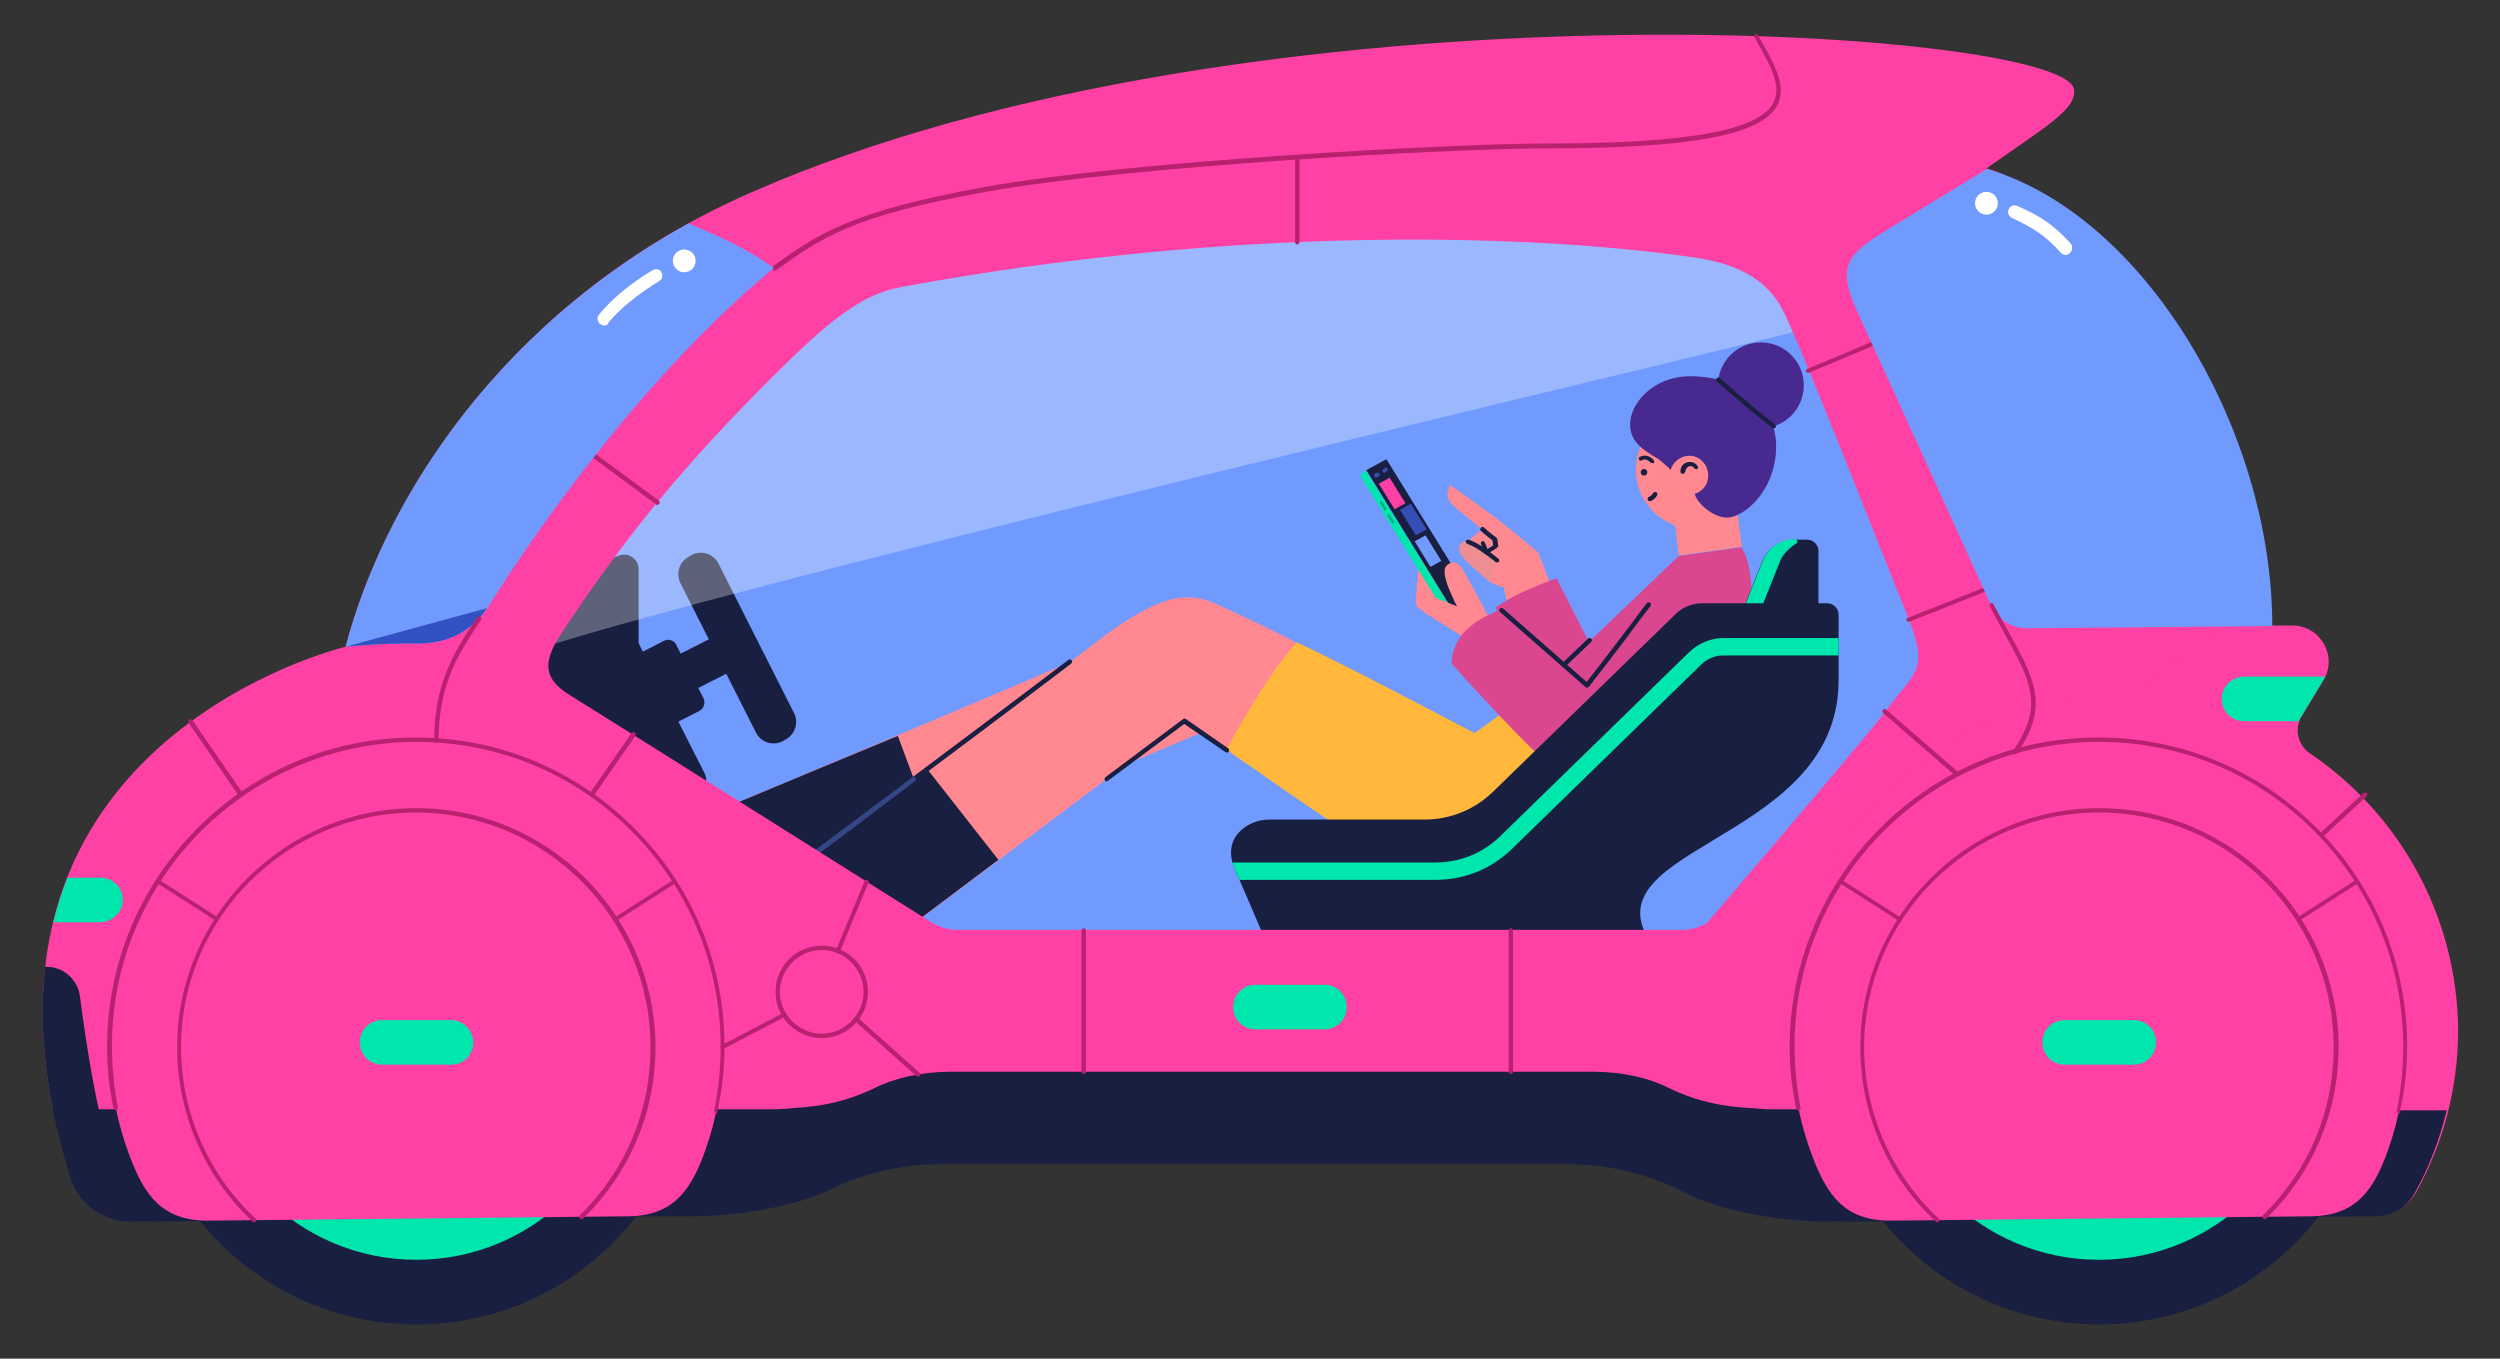 <?xml version="1.0" encoding="utf-8"?>
<!-- Generator: Adobe Illustrator 25.0.0, SVG Export Plug-In . SVG Version: 6.00 Build 0)  -->
<svg version="1.1" id="레이어_1" xmlns="http://www.w3.org/2000/svg" xmlns:xlink="http://www.w3.org/1999/xlink" x="0px"
	 y="0px" viewBox="0 0 460 250" style="enable-background:new 0 0 460 250;" xml:space="preserve">
<rect x="0" y="0" width="460" height="250" fill="#333333" stroke="none"/>
<g>
	<path style="fill:#719AFF;" d="M366.6,147.6l-48.4,25.3c-1.4,0.9-3,1.3-4.7,1.3H173.4c-1.7,0-3.4-0.5-4.8-1.4
		c0,0-64.8-40.7-71.3-44.6c-5-3.1-5.8-6-1.8-12c10.7-16.1,21-29.6,38.7-47.4c12-12.1,19-15.4,27.3-16.9
		c64.7-11.9,122.6-12,154.4-7.4c7,1,13.6,3.6,17,10.3C336.9,63,369,139,369,139C370.6,142.1,369.5,145.8,366.6,147.6z"/>
	<g>
		<g>
			<g>
				
					<rect x="123.7" y="118.3" transform="matrix(0.892 -0.453 0.453 0.892 -41.065 71.984)" style="fill:#181F41;" width="12.4" height="7.1"/>
				<path style="fill:#181F41;" d="M144.5,136.1l-0.5,0.3c-1.8,0.9-4,0.2-4.9-1.6l-13.9-27.5c-0.9-1.8-0.2-4,1.6-4.9l0.5-0.3
					c1.8-0.9,4-0.2,4.9,1.6l13.9,27.5C147,132.9,146.3,135.2,144.5,136.1z"/>
				<path style="fill:#181F41;" d="M128.7,130.8l-15.7,8l-6.5-12.9l15.7-8c0.8-0.4,1.8-0.1,2.2,0.7l5.1,10
					C129.8,129.4,129.5,130.4,128.7,130.8z"/>
			</g>
			<path style="fill:#181F41;" d="M128.3,146.5l-48.7,27.7L63.6,119l44.3-12c1.6-0.9,3.7-0.3,4.5,1.3l17.2,33.9
				C130.4,143.8,129.8,145.6,128.3,146.5z"/>
			<path style="fill:#181F41;" d="M74.4,116.1l39.6-13.9c1.7-0.6,3.5,0.7,3.5,2.5V119"/>
		</g>
		<g>
			<g>
				<path style="fill:#FF8891;" d="M247.9,147.3l-7.5-17.7c0,0-6-6.9-17.4-11.2c-5.6-2.1-13.9-1.9-27,3.8
					c-16.1,7-73.3,30.9-73.3,30.9l9.2,19.3l90.8-38.3l5.7,2.2L247.9,147.3z"/>
				<g>
					<path style="fill:#181F41;" d="M122.8,153.1l9.2,19.3l40.6-17.1l-7.4-19.9C144.6,143.9,122.8,153.1,122.8,153.1z"/>
				</g>
				<path style="fill:#FF8891;" d="M256.8,135.1l-18.2-16.8c0,0-5.2-2.8-14.9-7.2c-5.5-2.5-10.9-1.5-22.2,7.2
					c-14,10.7-63.6,47.7-63.6,47.7l13.6,16.5l66.4-49.9l11.7,8.1l23.6,8.7L256.8,135.1z"/>
				<g>
					<path style="fill:#181F41;" d="M137.8,166l13.6,16.5l32.3-24.3l-13.1-16.7C154.1,153.9,137.8,166,137.8,166z"/>
				</g>
				<g>
					<path style="fill:#181F41;" d="M137.8,166.4c-0.1,0-0.2-0.1-0.3-0.2c-0.1-0.2-0.1-0.4,0.1-0.6c0.4-0.3,41.3-30.7,59-44.2
						c0.2-0.1,0.4-0.1,0.6,0.1c0.1,0.2,0.1,0.4-0.1,0.6c-17.7,13.5-58.6,43.9-59,44.2C138,166.4,137.9,166.4,137.8,166.4z"/>
				</g>
				<g>
					<path style="fill:#354686;" d="M137.8,166.4c-0.1,0-0.2-0.1-0.3-0.2c-0.1-0.2-0.1-0.4,0.1-0.6c0.1-0.1,12.5-9.2,30.3-22.6
						c0.2-0.1,0.4-0.1,0.6,0.1c0.1,0.2,0.1,0.4-0.1,0.6c-17.7,13.5-30.1,22.6-30.3,22.6C138,166.4,137.9,166.4,137.8,166.4z"/>
				</g>
				<path style="fill:#FFB83B;" d="M300,128l1.5,15.7c0,0-13.1,15.7-15.8,18.4c-2.7,2.8-13.1,7.3-27.8-2.3
					c-17.5-11.3-32.2-21.9-32.2-21.9s7-13.3,12.9-19.7c6.8,3,32.7,16.7,32.7,16.7l13.3-9.6L300,128z"/>
				<g>
					<path style="fill:#181F41;" d="M203.6,143.8c-0.1,0-0.2-0.1-0.3-0.2c-0.1-0.2-0.1-0.4,0.1-0.6l14.3-10.7c0.1-0.1,0.3-0.1,0.5,0
						l7.8,5.4c0.2,0.1,0.2,0.4,0.1,0.6c-0.1,0.2-0.4,0.2-0.6,0.1l-7.6-5.2l-14.1,10.5C203.7,143.7,203.7,143.8,203.6,143.8z"/>
				</g>
			</g>
			<g>
				<g>
					<path style="fill:#FF8891;" d="M285.7,108.6l-2.5-6.5c-0.1-0.4-0.4-0.7-0.7-0.9c-1.3-1.1-5.2-4.3-7-5.7
						c-2.2-1.7-8.6-6.2-8.6-6.2s-1.5,1.8,0.3,3.5s5.5,4.6,5.5,4.6l-2.7,2.2c-0.2,0.2-0.3,0.5-0.2,0.8l1.9,4.3c0,0,1,1.4,2.5,2.4
						c0.5,0.3,1.5,0.7,2.5,1l0.7,3.3L285.7,108.6z"/>
					<g>
						<path style="fill:#191F3F;" d="M274.8,100.7l-0.2-1.3c-1-0.7-2.1-1.7-2.1-1.7c-0.2-0.1-0.2-0.4,0-0.6c0.1-0.2,0.4-0.2,0.6,0
							c0,0,1.2,1.1,2.2,1.8c0.1,0.1,0.2,0.2,0.2,0.3l0.2,1.4L274.8,100.7z"/>
					</g>
					<path style="fill:#EE8D92;" d="M275.4,103.1c-1.8-1.5-5.6-4.3-6.5-3.2c-1.2,1.4-0.2,2.8,5.4,7.2"/>
					<g>
						<path style="fill:#191F3F;" d="M275.4,103.5c-0.1,0-0.2,0-0.2-0.1c-2.3-1.8-4.1-3-5.2-3.3c-0.2-0.1-0.3-0.3-0.3-0.5
							s0.3-0.3,0.5-0.3c1.5,0.4,3.8,2.1,5.5,3.5c0.2,0.1,0.2,0.4,0.1,0.6C275.6,103.4,275.5,103.5,275.4,103.5z"/>
					</g>
					<g>
						<path style="fill:#191F3F;" d="M273.6,102c-0.1,0-0.2,0-0.3-0.1c-0.1-0.2-0.1-0.4,0-0.6c0.5-0.4,1.6-1,1.7-1.1
							c0.2-0.1,0.4,0,0.5,0.2c0.1,0.2,0,0.4-0.2,0.5c-0.3,0.2-1.2,0.7-1.5,1C273.8,102,273.7,102,273.6,102z"/>
					</g>
					<g>
						<path style="fill:#191F3F;" d="M273.6,102c-0.2,0-0.3-0.1-0.4-0.2l-0.7-1.7c-0.1-0.2,0-0.4,0.2-0.5c0.2-0.1,0.4,0,0.5,0.2
							l0.7,1.7c0.1,0.2,0,0.4-0.2,0.5C273.7,102,273.6,102,273.6,102z"/>
					</g>
				</g>
				<path style="fill:#DA478F;" d="M286,137.3c4.6-0.9,12.3-7.5,12.3-7.5l-11.9-23.4c0,0-2.1,0.7-5.5,2.2c-3.4,1.5-5.7,3.2-5.7,3.2
					S282.1,131.1,286,137.3z"/>
			</g>
			<g>
				<path style="fill:#DA478F;" d="M313.6,131.5c4.1-5.2,7.1-11.2,8.4-18.9c0.6-3.8,0.2-9.3-1.6-11.9l-11.5,1.6l-24.3,23.2
					l16.9,18.4C301.5,143.8,308.5,138,313.6,131.5z"/>
			</g>
			<g>
				<path style="fill:#181F41;" d="M284.6,125.7c-0.1,0-0.2,0-0.3-0.1c-0.2-0.2-0.1-0.4,0-0.6l7.9-7.5c0.2-0.2,0.4-0.1,0.6,0
					c0.2,0.2,0.1,0.4,0,0.6l-7.9,7.5C284.8,125.7,284.7,125.7,284.6,125.7z"/>
			</g>
			<g>
				<polygon style="fill:#FF8891;" points="320.5,100.6 308.9,102.2 307.7,92 319.3,91.5 				"/>
				<g>
					<circle style="fill:#FF8891;" cx="311.9" cy="86.4" r="10.9"/>
					<g>
						<circle style="fill:#181F41;" cx="302.5" cy="86.9" r="0.6"/>
						<g>
							<path style="fill:#181F41;" d="M303.5,92.2c-0.1,0-0.3-0.1-0.3-0.2c-0.1-0.2,0-0.4,0.1-0.5l0,0c0.3-0.2,0.6-0.3,0.9-0.8
								c0.1-0.2,0.4-0.2,0.6-0.1c0.2,0.1,0.2,0.4,0.1,0.6c-0.4,0.6-0.8,0.8-1.1,1C303.6,92.2,303.5,92.2,303.5,92.2z"/>
						</g>
						<g>
							<path style="fill:#181F41;" d="M304,85.2c-0.1,0-0.2,0-0.3-0.1c-0.4-0.4-1-0.8-1.6-0.4c-0.2,0.1-0.4,0.1-0.5-0.1
								c-0.1-0.2-0.1-0.4,0.1-0.5c0.8-0.5,1.9-0.3,2.6,0.6c0.1,0.2,0.1,0.4,0,0.6C304.2,85.1,304.1,85.2,304,85.2z"/>
						</g>
					</g>
				</g>
				<g>
					<g>
						<path style="fill:#48298F;" d="M318.3,95.2c2.5-0.4,6.4-3.5,7.9-8.7c2.2-7.8-1.4-16.1-13.4-17.2c-8.2-0.8-12.4,4.6-12.8,8
							c-0.5,3.8,2.3,5.5,5.2,7.2c1.7,1.3,5,4.7,6.6,6.1C311.8,92.2,315.3,95.6,318.3,95.2z"/>
					</g>
				</g>
				<g>
					<circle style="fill:#48298F;" cx="324" cy="70.9" r="7.9"/>
				</g>
				<g>
					<path style="fill:#181F41;" d="M326.3,78.8c-0.1,0-0.2,0-0.2-0.1c-5.4-4.1-10.1-8.5-10.2-8.5c-0.2-0.1-0.2-0.4,0-0.6
						c0.1-0.2,0.4-0.2,0.6,0c0,0,4.7,4.3,10.1,8.5c0.2,0.1,0.2,0.4,0.1,0.6C326.5,78.8,326.4,78.8,326.3,78.8z"/>
				</g>
				<path style="fill:#FF8891;" d="M307.3,87.6c0.2,1.5,1.4,2.9,3,3.3c1.9,0.4,3.5-0.9,3.9-2.5c0.6-2.4-1.3-4.9-3.9-4.5
					C308.5,84.2,307.1,85.9,307.3,87.6z"/>
				<g>
					<path style="fill:#181F41;" d="M309.6,87.2c-0.2,0-0.4-0.2-0.4-0.4c0-0.7,0.3-1.3,0.9-1.6c0.8-0.4,1.8-0.2,2.3,0.6
						c0.1,0.2,0,0.4-0.1,0.5c-0.2,0.1-0.4,0-0.5-0.1c-0.3-0.4-0.8-0.6-1.2-0.3c-0.3,0.2-0.5,0.5-0.5,0.9
						C310,87,309.8,87.2,309.6,87.2C309.6,87.2,309.6,87.2,309.6,87.2z"/>
				</g>
			</g>
			<g>
				<path style="fill:#DA478F;" d="M314.7,122.2c-2.7,4-10.5,13.6-15.4,19.5c-0.3,0.4-5.7,5.5-11.2,1.6c-1.7-5.8-4.2-4.5-2.2-8
					c1.3-2.4,3.7-5.5,6-9.1c4.4-5.5,7.6-10,11.4-14.9c1.9-2.5,5.8-4.1,10.1-1.9C318.1,111.7,318.3,116.9,314.7,122.2z"/>
			</g>
			<path style="fill:#FF8891;" d="M266.5,113.1l-3.7,0.1l-1.6-1.2c-0.5-0.3-0.7-0.9-0.7-1.5l0.6-7.6l7.2,3.8L266.5,113.1z"/>
			<g>
				<path style="fill:#00E7AE;" d="M268.9,114.9l-1.2,0.8l-17.2-27.8c-0.2-0.3-0.1-0.7,0.2-0.9l0.6-0.4L268.9,114.9z"/>
				<g>
					<path style="fill:#00AF81;" d="M254.9,93.9c-0.1,0-0.1,0-0.2-0.1l-0.8-1.3c-0.1-0.1,0-0.2,0.1-0.3c0.1-0.1,0.2,0,0.3,0.1
						l0.8,1.3c0.1,0.1,0,0.2-0.1,0.3C255,93.9,255,93.9,254.9,93.9z"/>
				</g>
				<g>
					<path style="fill:#00AF81;" d="M256.3,96.3c-0.1,0-0.1,0-0.2-0.1l-0.8-1.3c-0.1-0.1,0-0.2,0.1-0.3c0.1-0.1,0.2,0,0.3,0.1
						l0.8,1.3c0.1,0.1,0,0.2-0.1,0.3C256.4,96.2,256.4,96.3,256.3,96.3z"/>
				</g>
				<polygon style="fill:#181F41;" points="272.6,112.8 268.9,114.9 251.4,86.5 255.1,84.5 				"/>
				<polygon style="fill:#FF40A4;" points="258.6,92.6 256.6,93.7 253.7,89 255.7,87.9 				"/>
				<polygon style="fill:#719AFF;" points="265.2,103.2 263.2,104.3 260.3,99.6 262.3,98.5 				"/>
				<polygon style="fill:#334FB5;" points="262.5,97.4 260.5,98.5 257.6,93.8 259.6,92.7 				"/>
			</g>
			<g>
				<g>
					<path style="fill:#FF8891;" d="M266.8,108.8c-0.8-1.8-1.2-3.6-0.9-4.3s1.2-1.2,2-0.9c0.4,0.2,0.7,0.5,1,0.8
						c0.6,0.8,5.8,10.6,5.8,10.6l-2.7,4l-9.1-5.8l1.3-3.2l4,1.6C268,111.6,267.4,110.2,266.8,108.8z"/>
				</g>
			</g>
			<path style="fill:#DA478F;" d="M288.1,143.3c4.2-2.7,9.4-12.4,9.4-12.4l-21.2-18.7c0,0-3.7,1-6.6,3.8c-2.8,2.9-2.6,6.1-2.6,6.1
				S281.8,138.7,288.1,143.3z"/>
			<g>
				<path style="fill:#181F41;" d="M292,126.5c-0.1,0-0.2,0-0.3-0.1l-15.7-13.8c-0.2-0.1-0.2-0.4,0-0.6c0.1-0.2,0.4-0.2,0.6,0
					l15.7,13.8c0.2,0.1,0.2,0.4,0,0.6C292.2,126.4,292.1,126.5,292,126.5z"/>
			</g>
			<g>
				<path style="fill:#181F41;" d="M292,126.5c-0.1,0-0.2,0-0.2-0.1c-0.2-0.1-0.2-0.4-0.1-0.6c2.6-3.3,4.8-6.2,7-9.1
					c1.5-1.9,2.8-3.8,4.3-5.7c0.1-0.2,0.4-0.2,0.6-0.1c0.2,0.1,0.2,0.4,0.1,0.6c-1.5,1.9-2.9,3.8-4.3,5.7c-2.2,2.9-4.4,5.8-7,9.1
					C292.2,126.4,292.1,126.5,292,126.5z"/>
			</g>
			<g>
				<path style="fill:#181F41;" d="M299.3,142.1c-0.1,0-0.2,0-0.3-0.1c-0.2-0.1-0.2-0.4-0.1-0.6c4.6-5.5,12.6-15.4,15.3-19.4
					c0.1-0.2,0.4-0.2,0.5-0.1c0.2,0.1,0.2,0.4,0.1,0.5c-2.7,4.1-10.8,14-15.4,19.5C299.6,142,299.5,142.1,299.3,142.1z"/>
			</g>
			<g>
				<path style="fill:#334FB5;" d="M253.2,87.9c-0.1,0-0.3-0.1-0.3-0.2c-0.1-0.2-0.1-0.4,0.1-0.5l0.3-0.2c0.2-0.1,0.4-0.1,0.5,0.1
					c0.1,0.2,0.1,0.4-0.1,0.5l-0.3,0.2C253.3,87.9,253.3,87.9,253.2,87.9z"/>
			</g>
			<g>
				<path style="fill:#334FB5;" d="M254.7,87c-0.1,0-0.3-0.1-0.3-0.2c-0.1-0.2-0.1-0.4,0.1-0.5l0.3-0.2c0.2-0.1,0.4-0.1,0.5,0.1
					c0.1,0.2,0.1,0.4-0.1,0.5l-0.3,0.2C254.8,87,254.7,87,254.7,87z"/>
			</g>
		</g>
		<g>
			<path style="fill:#181F41;" d="M323.4,128.8l11.2-12.2v-15.2c0-1.2-1-2.1-2.1-2.1h-2.3c-2.7,0-5,1.6-6,4.1l-8.7,21.8"/>
			<path style="fill:#00E7AE;" d="M318.6,125.6l9-22.5c0.4-1.1,1.9-2.5,2.9-3.1c0.4-0.2,0.2-0.8-0.2-0.8l0,0c-2.7,0-5,1.6-6,4.1
				l-8.7,21.8l8,3.7l1.1-1.2L318.6,125.6z"/>
			<g>
				<path style="fill:#181F41;" d="M338.3,125.2c0-8.7,0-12.1,0-12.1c0-1.2-1-2.1-2.1-2.1h-22.9c-1.9,0-3.7,0.7-5,2l-33.6,32.7
					c-3.4,3.3-7.9,5.1-12.6,5.1h-28.6c-4,0-8.8,3.4-6.3,9.1c2.5,5.7,6.9,16.1,6.9,16.1h71.6C287.6,155.6,338.3,156.3,338.3,125.2z"
					/>
			</g>
		</g>
		<path style="opacity:0.3;fill:#FFFFFF;" d="M335.1,59.8c-5.3-38.1-132.5-15.6-173.7-8c-8.3,1.5-15.4,4.9-27.3,16.9
			c-17.7,17.9-28,31.4-38.7,47.4c-1.5,2.3-2.3,4.1-2.5,5.6C110.2,113.1,332.7,60.9,335.1,59.8z"/>
		<g>
			<g>
				<path style="fill:#FF40A4;" d="M401.2,72.7c-12.4-30.6-29.8-40.3-35.7-41.7c10.4-7.4,16.8-10.9,16.1-14.6
					C379.8,5.3,230.5-5.2,138,35.5C94.8,54.5,71.2,90.1,63.6,119c0,0-75.8,17.9-50.6,97.5c1.5,4.9,6.1,8.2,11.2,8.2
					c48.1-0.3,67.8-1,99.5-1c0.9,0,1.4,0,3.1,0c7.5,0.1,15-1.5,21.8-4.6l0.9-0.4c6.7-3.1,14-4.6,21.4-4.6h120
					c7.9,0,15.7,1.8,22.8,5.3h0c7.1,3.5,14.8,5.3,22.7,5.3c0.9,0,1.9,0,3.3,0c28.1-10.8,67.8-19.1,68.4-40.3
					C409.5,143,409.6,93.5,401.2,72.7z M346.9,130.9c-3.2,4.4-32.8,38.9-32.8,38.9c-1.3,0.8-2.9,1.3-4.5,1.3H176.1
					c-1.6,0-3.2-0.5-4.6-1.3c0,0-60.3-38-66.5-41.8c-4.7-2.9-5.5-5.7-1.7-11.5c10.2-15.3,20-28.2,36.9-45.2
					c11.4-11.5,17.8-17.1,25.7-18.5c61.7-11.4,115.7-9.8,146-5.4c6.7,1,13,3.4,16.2,9.8c3.9,7.9,19.4,47.7,22.9,56.2
					C355.1,123.5,352.3,123.6,346.9,130.9z"/>
				<g>
					<path style="fill:#00E7AE;" d="M22.6,165.6c0-2.3-1.8-4.1-4.1-4.1h-6.1c-1,2.6-1.9,5.3-2.6,8.2h8.7
						C20.7,169.6,22.6,167.8,22.6,165.6z"/>
				</g>
				<path style="fill:#181F41;" d="M20.2,212.2c-2.6-8.8-4.3-19.8-5.5-28.9c-0.4-3.1-3.1-5.5-6.3-5.4l-0.1,0
					c-1.2,10.9-0.1,23.7,4.7,38.6c1.5,4.9,6.1,8.2,11.2,8.2c0.4,0,0.8,0,1.2,0C23.8,219.8,21.6,217.1,20.2,212.2z"/>
				<path style="fill:#FF40A4;" d="M425,138.6c-2.2-1.5-2.9-4.5-1.5-6.8l4-6.6c2.7-4.4-0.5-10.1-5.7-10.1l-13.7,0l-15.6,12.9
					c-0.6,0-1.2,0-1.7,0c-34.2-0.1-61.7,27.4-61.8,61.5c0,13,4,25.1,10.9,35c43.5-0.3,68.9-0.9,97.7-1c2.9,0,5.6-1.6,7-4.2
					c4.9-8.8,7.7-19,7.7-29.8C452.1,168.4,441.4,149.7,425,138.6z"/>
				<g>
					<path style="fill:#00E7AE;" d="M408.8,128.6c0,2.3,1.8,4.1,4.1,4.1H423c0.1-0.3,0.2-0.6,0.4-0.8l4-6.6c0.2-0.3,0.3-0.5,0.4-0.8
						h-14.9C410.7,124.5,408.8,126.3,408.8,128.6z"/>
				</g>
				<path style="fill:#181F41;" d="M336.4,204.1h-11.5l-5.2-0.4c-4.3-0.4-8.5-1.5-12.4-3.4c-3.9-2-8.9-3.1-14.2-3.1H174.9
					c-5.2,0-10.2,1.1-14.2,3.1c-3.9,1.9-8.1,3-12.4,3.4l-5.2,0.4H9.7c0.8,4,1.9,8.1,3.2,12.5c1.5,4.9,6.1,8.2,11.2,8.2
					c48.1-0.3,67.8-1,99.5-1c0.9,0,1.4,0,3.1,0c7.5,0.1,18.7-1.5,25.3-4.6l0.9-0.4c6.4-3.1,13.4-4.6,20.5-4.6h114.9
					c7.6,0,15.1,1.8,21.8,5.3c6.8,3.5,18.3,5.3,26.1,5.3c0.9,0,1.9,0,3.3,0c43.5-0.3,68.9-0.9,97.7-1c2.9,0,5.6-1.6,7-4.1
					c2.7-4.8,4.7-10,6-15.4H336.4z"/>
			</g>
			<g>
				<g>
					<g>
						<path style="fill:#B72170;" d="M199.4,197.6c-0.2,0-0.4-0.2-0.4-0.4v-26c0-0.2,0.2-0.4,0.4-0.4c0.2,0,0.4,0.2,0.4,0.4v26
							C199.8,197.4,199.7,197.6,199.4,197.6z"/>
					</g>
					<g>
						<path style="fill:#B72170;" d="M278,197.6c-0.2,0-0.4-0.2-0.4-0.4v-26c0-0.2,0.2-0.4,0.4-0.4s0.4,0.2,0.4,0.4v26
							C278.4,197.4,278.2,197.6,278,197.6z"/>
					</g>
					<g>
						<path style="fill:#B72170;" d="M151.2,191c-4.7,0-8.5-3.8-8.5-8.5s3.8-8.5,8.5-8.5s8.5,3.8,8.5,8.5S155.9,191,151.2,191z
							 M151.2,174.8c-4.2,0-7.7,3.5-7.7,7.7c0,4.2,3.5,7.7,7.7,7.7c4.2,0,7.7-3.5,7.7-7.7C158.9,178.3,155.4,174.8,151.2,174.8z"/>
					</g>
					<g>
						<path style="fill:#B72170;" d="M154.2,175.4c-0.1,0-0.1,0-0.2,0c-0.2-0.1-0.3-0.3-0.2-0.5l5.3-12.8c0.1-0.2,0.3-0.3,0.5-0.2
							c0.2,0.1,0.3,0.3,0.2,0.5l-5.3,12.8C154.5,175.3,154.3,175.4,154.2,175.4z"/>
					</g>
				</g>
				<g>
					<path style="fill:#B72170;" d="M44.3,146.7c-0.1,0-0.2-0.1-0.3-0.2l-9.3-13.5c-0.1-0.2-0.1-0.4,0.1-0.6
						c0.2-0.1,0.4-0.1,0.6,0.1l9.3,13.5c0.1,0.2,0.1,0.4-0.1,0.6C44.5,146.7,44.4,146.7,44.3,146.7z"/>
				</g>
				<g>
					<path style="fill:#B72170;" d="M108.8,146.7c-0.1,0-0.2,0-0.2-0.1c-0.2-0.1-0.2-0.4-0.1-0.6l7.7-11.1c0.1-0.2,0.4-0.2,0.6-0.1
						c0.2,0.1,0.2,0.4,0.1,0.6l-7.7,11.1C109.1,146.7,109,146.7,108.8,146.7z"/>
				</g>
				<g>
					<path style="fill:#B72170;" d="M423.2,157.7c-0.1,0-0.2,0-0.3-0.1c-0.1-0.2-0.1-0.4,0-0.6l12-11.1c0.2-0.1,0.4-0.1,0.6,0
						c0.1,0.2,0.1,0.4,0,0.6l-12,11.1C423.4,157.7,423.3,157.7,423.2,157.7z"/>
				</g>
				<g>
					<path style="fill:#B72170;" d="M142.4,49.8c-0.1,0-0.2-0.1-0.3-0.2c-0.1-0.2-0.1-0.4,0.1-0.6c8.2-5.9,14.2-10.1,39-14.6
						c26.6-4.8,86.4-8,103.5-8c25.4,0,38.6-2.3,41.5-7.3c1.8-3.1-0.4-7-2.8-11.2l-0.6-1.1c-0.1-0.2,0-0.4,0.2-0.5
						c0.2-0.1,0.4,0,0.5,0.2l0.6,1.1c2.5,4.4,4.8,8.5,2.8,12c-3.1,5.3-16.1,7.7-42.2,7.7c-17.1,0-76.8,3.2-103.3,8
						c-24.6,4.4-30.2,8.4-38.7,14.5C142.5,49.7,142.4,49.8,142.4,49.8z"/>
				</g>
				<g>
					<path style="fill:#B72170;" d="M362.7,145.1c-0.1,0-0.2,0-0.3-0.1l-15.9-13.8c-0.2-0.1-0.2-0.4,0-0.6c0.1-0.2,0.4-0.2,0.6,0
						l15.9,13.8c0.2,0.1,0.2,0.4,0,0.6C362.9,145.1,362.8,145.1,362.7,145.1z"/>
				</g>
				<g>
					<path style="fill:#B72170;" d="M238.7,45c-0.2,0-0.4-0.2-0.4-0.4V29.1c0-0.2,0.2-0.4,0.4-0.4c0.2,0,0.4,0.2,0.4,0.4v15.4
						C239.1,44.8,238.9,45,238.7,45z"/>
				</g>
				<g>
					<path style="fill:#B72170;" d="M332.7,68.6c-0.2,0-0.3-0.1-0.4-0.2c-0.1-0.2,0-0.4,0.2-0.5l11.7-4.9c0.2-0.1,0.4,0,0.5,0.2
						c0.1,0.2,0,0.4-0.2,0.5l-11.7,4.9C332.8,68.6,332.8,68.6,332.7,68.6z"/>
				</g>
				<g>
					<path style="fill:#B72170;" d="M351.2,114.4c-0.2,0-0.3-0.1-0.4-0.2c-0.1-0.2,0-0.4,0.2-0.5l13.9-5.5c0.2-0.1,0.4,0,0.5,0.2
						c0.1,0.2,0,0.4-0.2,0.5l-13.9,5.5C351.3,114.3,351.2,114.4,351.2,114.4z"/>
				</g>
				<g>
					<path style="fill:#B72170;" d="M120.9,92.9c-0.1,0-0.2,0-0.2-0.1l-11.5-8.5c-0.2-0.1-0.2-0.4-0.1-0.6c0.1-0.2,0.4-0.2,0.6-0.1
						l11.5,8.5c0.2,0.1,0.2,0.4,0.1,0.6C121.1,92.9,121,92.9,120.9,92.9z"/>
				</g>
			</g>
		</g>
		<g>
			<g>
				<g>
					<path style="fill:#719AFF;" d="M126.7,41.1C90.6,61,70.5,92.7,63.6,119c0,0,6.5-0.7,13.1-0.6c5.6,0.1,10.3-2.3,13.3-7
						c8.7-14,28.7-42.5,52.4-62.1C135.8,44.7,131.1,43.1,126.7,41.1z"/>
				</g>
				<g>
					<circle style="fill:#FFFFFF;" cx="125.9" cy="48" r="2.1"/>
					<g>
						<path style="fill:#FFFFFF;" d="M111.2,59.9c-0.3,0-0.5-0.1-0.8-0.3c-0.5-0.4-0.6-1.2-0.2-1.7c2.5-3,5.6-5.6,9.9-8.2
							c0.6-0.3,1.3-0.2,1.6,0.4c0.3,0.6,0.2,1.3-0.4,1.6c-4,2.5-7,4.9-9.3,7.6C111.9,59.8,111.5,59.9,111.2,59.9z"/>
					</g>
				</g>
				<g>
					<path style="fill:#3252C4;" d="M76.7,118.4c5.4,0.1,10-2.1,12.9-6.5l-26,7.1C63.6,119,70,118.3,76.7,118.4z"/>
				</g>
			</g>
			<g>
				<g>
					<path style="fill:#719AFF;" d="M373,115.6l45.1-0.4c0-36.2-23.6-75.7-52.5-84.1c0,0-18.2,11-20.9,12.8
						c-4.5,3.1-6.6,5.4-3.2,12.9c3.4,7.4,24.9,54.7,24.9,54.7C367.6,114,370.1,115.6,373,115.6z"/>
				</g>
				<g>
					<circle style="fill:#FFFFFF;" cx="365.5" cy="37.4" r="2.1"/>
					<g>
						<path style="fill:#FFFFFF;" d="M380.1,46.9c-0.3,0-0.6-0.1-0.9-0.4c-3.1-3.4-5.2-4.6-9-6.4c-0.6-0.3-0.9-1-0.6-1.6
							c0.3-0.6,1-0.9,1.6-0.6c4.1,1.8,6.5,3.3,9.8,6.9c0.4,0.5,0.4,1.2-0.1,1.7C380.7,46.8,380.4,46.9,380.1,46.9z"/>
					</g>
				</g>
			</g>
		</g>
		<g>
			<g>
				<circle style="fill:#181F41;" cx="76.6" cy="192.6" r="51.1"/>
				<circle style="fill:#00E7AE;" cx="76.6" cy="192.6" r="39.2"/>
				<path style="fill:#181F41;" d="M95.4,192.6c0-0.2,0-0.4,0-0.6c-0.1-2.1,1.4-4,3.4-4.5l11.4-2.6c-0.2-1-0.5-1.9-0.8-2.9
					c-0.3-1-0.7-1.9-1.1-2.8l-10.7,4.6c-2,0.8-4.2,0.2-5.4-1.6c-2.4-3.6-6.1-6.4-10.4-7.6c-2-0.6-3.3-2.5-3.2-4.6l1-11.6
					c-1-0.1-2-0.1-3-0.1c-1,0-2,0-3,0.1l1,11.6c0.2,2.1-1.1,4.1-3.2,4.6c-4.3,1.2-8,4-10.4,7.6c-1.2,1.8-3.5,2.4-5.4,1.6l-10.7-4.6
					c-0.4,0.9-0.7,1.8-1.1,2.8c-0.3,1-0.6,1.9-0.8,2.9l11.4,2.6c2.1,0.5,3.5,2.4,3.4,4.5c0,0.2,0,0.4,0,0.6c0,4.4,1.5,8.4,4,11.6
					c1.3,1.7,1.2,4-0.1,5.6l-7.6,8.8c0.7,0.6,1.5,1.3,2.3,1.9c0.8,0.6,1.7,1.1,2.5,1.7l6-10c1.1-1.8,3.3-2.6,5.3-1.9
					c2,0.7,4.2,1.1,6.4,1.1c2.3,0,4.4-0.4,6.4-1.1c2-0.7,4.2,0.1,5.3,1.9l6,10c0.8-0.5,1.7-1.1,2.5-1.7c0.8-0.6,1.6-1.2,2.3-1.9
					l-7.6-8.8c-1.4-1.6-1.5-4-0.1-5.6C93.9,201,95.4,197,95.4,192.6z"/>
				<circle style="fill:#FF40A4;" cx="76.6" cy="192.6" r="11.4"/>
				<circle style="fill:#181F41;" cx="76.6" cy="192.6" r="5.1"/>
			</g>
			<g>
				<circle style="fill:#181F41;" cx="386.2" cy="192.6" r="51.1"/>
				<circle style="fill:#00E7AE;" cx="386.2" cy="192.6" r="39.2"/>
				<path style="fill:#181F41;" d="M405,192.6c0-0.2,0-0.4,0-0.6c-0.1-2.1,1.4-4,3.4-4.5l11.4-2.6c-0.2-1-0.5-1.9-0.8-2.9
					c-0.3-1-0.7-1.9-1.1-2.8l-10.7,4.6c-2,0.8-4.2,0.2-5.4-1.6c-2.4-3.6-6.1-6.4-10.4-7.6c-2-0.6-3.3-2.5-3.2-4.6l1-11.6
					c-1-0.1-2-0.1-3-0.1c-1,0-2,0-3,0.1l1,11.6c0.2,2.1-1.1,4.1-3.2,4.6c-4.3,1.2-8,4-10.4,7.6c-1.2,1.8-3.5,2.4-5.4,1.6l-10.7-4.6
					c-0.4,0.9-0.7,1.8-1.1,2.8c-0.3,1-0.6,1.9-0.8,2.9l11.4,2.6c2.1,0.5,3.5,2.4,3.4,4.5c0,0.2,0,0.4,0,0.6c0,4.4,1.5,8.4,4,11.6
					c1.3,1.7,1.2,4-0.1,5.6l-7.6,8.8c0.7,0.6,1.5,1.3,2.3,1.9c0.8,0.6,1.7,1.1,2.5,1.7l6-10c1.1-1.8,3.3-2.6,5.3-1.9
					c2,0.7,4.2,1.1,6.4,1.1c2.3,0,4.4-0.4,6.4-1.1c2-0.7,4.2,0.1,5.3,1.9l6,10c0.8-0.5,1.7-1.1,2.5-1.7c0.8-0.6,1.6-1.2,2.3-1.9
					l-7.6-8.8c-1.4-1.6-1.5-4-0.1-5.6C403.5,201,405,197,405,192.6z"/>
				<circle style="fill:#FF40A4;" cx="386.2" cy="192.6" r="11.4"/>
				<circle style="fill:#181F41;" cx="386.2" cy="192.6" r="5.1"/>
			</g>
			<g>
				<g>
					<path style="fill:#FF40A4;" d="M76.5,136.2c-31,0.1-56.4,25.5-56.3,56.5c0,7.1,1.3,13.8,3.7,20.1c2.7,7.2,6,11.8,14.3,11.8
						c32.5-0.3,54.5-0.6,77.4-0.8c8.4-0.1,11.6-4.9,14.2-12.2c2.1-5.9,3.2-12.3,3.2-18.9C133,161.4,107.7,136.2,76.5,136.2z"/>
				</g>
				<g>
					<g>
						<path style="fill:#00E7AE;" d="M83,187.7h-2h-4.1h-6.6c-2.3,0-4.1,1.8-4.1,4.1c0,2.3,1.8,4.1,4.1,4.1h4h4.7h4
							c2.3,0,4.1-1.8,4.1-4.1C87,189.5,85.2,187.7,83,187.7z"/>
					</g>
					<g>
						<g>
							<path style="fill:#B72170;" d="M46.8,224.9c-0.1,0-0.2,0-0.3-0.1c-8.9-8.3-13.9-20-13.9-32.1c0-24.2,19.7-44,44-44
								c24.2,0,44,19.7,44,44c0,11.9-4.7,23.1-13.3,31.5c-0.2,0.2-0.4,0.2-0.6,0c-0.2-0.2-0.1-0.4,0-0.6c8.4-8.2,13-19.2,13-30.9
								c0-23.8-19.4-43.2-43.2-43.2s-43.2,19.4-43.2,43.2c0,11.9,5,23.4,13.7,31.5c0.2,0.1,0.2,0.4,0,0.6
								C47,224.8,46.9,224.9,46.8,224.9z"/>
						</g>
					</g>
					<g>
						<path style="fill:#B72170;" d="M113.3,169.5c-0.1,0-0.3-0.1-0.3-0.2c-0.1-0.2-0.1-0.4,0.1-0.5l10.8-6.9
							c0.2-0.1,0.4-0.1,0.5,0.1c0.1,0.2,0.1,0.4-0.1,0.5l-10.8,6.9C113.4,169.5,113.4,169.5,113.3,169.5z"/>
					</g>
					<g>
						<path style="fill:#B72170;" d="M39.9,169.5c-0.1,0-0.1,0-0.2-0.1l-10.8-6.9c-0.2-0.1-0.2-0.4-0.1-0.5c0.1-0.2,0.4-0.2,0.5-0.1
							l10.8,6.9c0.2,0.1,0.2,0.4,0.1,0.5C40.1,169.5,40,169.5,39.9,169.5z"/>
					</g>
				</g>
				<g>
					<g>
						<path style="fill:#B72170;" d="M131.8,204.9C131.7,204.9,131.7,204.9,131.8,204.9c-0.3-0.1-0.4-0.3-0.4-0.5
							c0.8-3.8,1.2-7.8,1.2-11.8c0-15-5.8-29.1-16.4-39.7c-10.6-10.6-24.6-16.4-39.6-16.4c0,0-0.1,0-0.1,0
							c-30.9,0.1-56,25.2-55.9,56.1c0,3.8,0.4,7.6,1.1,11.2c0,0.2-0.1,0.4-0.3,0.5c-0.2,0-0.4-0.1-0.5-0.3
							c-0.8-3.7-1.2-7.6-1.2-11.4c0-31.3,25.4-56.9,56.7-56.9c0,0,0.1,0,0.1,0c15.2,0,29.4,5.9,40.1,16.6
							c10.8,10.7,16.7,25,16.7,40.2c0,4-0.4,8-1.3,11.9C132.1,204.8,132,204.9,131.8,204.9z"/>
					</g>
				</g>
			</g>
			<g>
				<g>
					<path style="fill:#FF40A4;" d="M386.1,136.2c-31,0.1-56.4,25.5-56.3,56.5c0,7.1,1.3,13.8,3.7,20.1c2.7,7.2,6,11.8,14.3,11.8
						c32.5-0.3,54.5-0.6,77.4-0.8c8.4-0.1,11.6-4.9,14.2-12.2c2.1-5.9,3.2-12.3,3.2-18.9C442.7,161.4,417.4,136.2,386.1,136.2z"/>
				</g>
				<g>
					<g>
						<path style="fill:#00E7AE;" d="M392.6,187.7h-2h-4.1h-6.6c-2.3,0-4.1,1.8-4.1,4.1c0,2.3,1.8,4.1,4.1,4.1h4h4.7h4
							c2.3,0,4.1-1.8,4.1-4.1C396.7,189.5,394.9,187.7,392.6,187.7z"/>
					</g>
					<g>
						<g>
							<path style="fill:#B72170;" d="M356.5,224.9c-0.1,0-0.2,0-0.3-0.1c-8.9-8.3-13.9-20-13.9-32.1c0-24.2,19.7-44,44-44
								c24.2,0,44,19.7,44,44c0,11.9-4.7,23.1-13.3,31.5c-0.2,0.2-0.4,0.2-0.6,0c-0.2-0.2-0.1-0.4,0-0.6c8.4-8.2,13-19.2,13-30.9
								c0-23.8-19.4-43.2-43.2-43.2c-23.8,0-43.2,19.4-43.2,43.2c0,11.9,5,23.4,13.7,31.5c0.2,0.1,0.2,0.4,0,0.6
								C356.7,224.8,356.6,224.9,356.5,224.9z"/>
						</g>
					</g>
					<g>
						<path style="fill:#B72170;" d="M422.9,169.5c-0.1,0-0.3-0.1-0.3-0.2c-0.1-0.2-0.1-0.4,0.1-0.5l10.8-6.9
							c0.2-0.1,0.4-0.1,0.5,0.1c0.1,0.2,0.1,0.4-0.1,0.5l-10.8,6.9C423.1,169.5,423,169.5,422.9,169.5z"/>
					</g>
					<g>
						<path style="fill:#B72170;" d="M349.5,169.5c-0.1,0-0.1,0-0.2-0.1l-10.8-6.9c-0.2-0.1-0.2-0.4-0.1-0.5
							c0.1-0.2,0.4-0.2,0.5-0.1l10.8,6.9c0.2,0.1,0.2,0.4,0.1,0.5C349.8,169.5,349.7,169.5,349.5,169.5z"/>
					</g>
				</g>
				<g>
					<g>
						<path style="fill:#B72170;" d="M441.4,204.9C441.4,204.9,441.4,204.9,441.4,204.9c-0.3-0.1-0.4-0.3-0.4-0.5
							c0.8-3.8,1.2-7.8,1.2-11.8c0-15-5.8-29.1-16.4-39.7c-10.6-10.6-24.6-16.4-39.6-16.4c0,0-0.1,0-0.1,0
							c-30.9,0.1-56,25.2-55.9,56.1c0,3.8,0.4,7.6,1.1,11.2c0,0.2-0.1,0.4-0.3,0.5c-0.2,0-0.4-0.1-0.5-0.3
							c-0.8-3.7-1.2-7.6-1.2-11.4c0-31.3,25.4-56.9,56.7-56.9c0,0,0.1,0,0.1,0c15.2,0,29.4,5.9,40.1,16.6
							c10.8,10.7,16.7,25,16.7,40.2c0,4-0.4,8-1.3,11.9C441.8,204.8,441.6,204.9,441.4,204.9z"/>
					</g>
				</g>
			</g>
		</g>
		<line style="fill:none;" x1="118.3" y1="120" x2="124.8" y2="132.9"/>
		<g>
			<path style="fill:#B72170;" d="M133,193c-0.1,0-0.3-0.1-0.4-0.2c-0.1-0.2,0-0.4,0.2-0.5l11.3-5.9c0.2-0.1,0.4,0,0.5,0.2
				c0.1,0.2,0,0.4-0.2,0.5l-11.3,5.9C133.1,193,133.1,193,133,193z"/>
		</g>
		<g>
			<path style="fill:#B72170;" d="M168.9,198.1c-0.1,0-0.2,0-0.3-0.1l-11.4-10.2c-0.2-0.1-0.2-0.4,0-0.6c0.1-0.2,0.4-0.2,0.6,0
				l11.4,10.2c0.2,0.1,0.2,0.4,0,0.6C169.1,198.1,169,198.1,168.9,198.1z"/>
		</g>
		<g>
			<path style="fill:#B72170;" d="M80.3,136.7c-0.2,0-0.4-0.2-0.4-0.4c0-10.2,3.4-16.1,7.9-22.7c0.1-0.2,0.4-0.2,0.6-0.1
				c0.2,0.1,0.2,0.4,0.1,0.6c-4.6,6.7-7.8,12.3-7.8,22.3C80.7,136.5,80.5,136.7,80.3,136.7z"/>
		</g>
		<g>
			<path style="fill:#B72170;" d="M370.7,138.8c-0.1,0-0.2,0-0.2-0.1c-0.2-0.1-0.2-0.4-0.1-0.6c5.8-8.2,3.2-12.9-1.5-21.4
				c-0.9-1.6-1.8-3.3-2.8-5.2c-0.1-0.2,0-0.4,0.2-0.5c0.2-0.1,0.4,0,0.5,0.2c1,1.9,1.9,3.5,2.8,5.1c4.7,8.5,7.6,13.7,1.5,22.3
				C370.9,138.7,370.8,138.8,370.7,138.8z"/>
		</g>
		<g>
			<defs>
				<path id="SVGID_1_" d="M338.3,125.2c0-8.7,0-12.1,0-12.1c0-1.2-1-2.1-2.1-2.1h-22.9c-1.9,0-3.7,0.7-5,2l-33.6,32.7
					c-3.4,3.3-7.9,5.1-12.6,5.1h-28.6c-4,0-8.8,3.4-6.3,9.1c2.5,5.7,6.9,16.1,6.9,16.1h71.6C287.6,155.6,338.3,156.3,338.3,125.2z"
					/>
			</defs>
			<clipPath id="SVGID_2_">
				<use xlink:href="#SVGID_1_"  style="overflow:visible;"/>
			</clipPath>
			<g style="clip-path:url(#SVGID_2_);">
				<g>
					<path style="fill:#00E7AE;" d="M264.1,161.9h-67.3v-3.2h67.3c4.5,0,8.7-1.7,11.9-4.8l34.8-33.9c1.7-1.6,3.9-2.6,6.3-2.6h35.6
						c0.1,0,8.2,0.5,8.2,3.8h-3.2c0,0.4,0.2,0.6,0.3,0.7c-0.6-0.5-4.2-1.3-5.3-1.3h-35.6c-1.5,0-3,0.6-4.1,1.7l-34.8,33.9
						C274.4,159.9,269.4,161.9,264.1,161.9z"/>
				</g>
			</g>
		</g>
		<g>
			<path style="fill:#00E7AE;" d="M243.8,181.2h-2h-4.1H231c-2.3,0-4.1,1.8-4.1,4.1c0,2.3,1.8,4.1,4.1,4.1h4h4.7h4
				c2.3,0,4.1-1.8,4.1-4.1C247.8,183.1,246,181.2,243.8,181.2z"/>
		</g>
	</g>
</g>
</svg>
